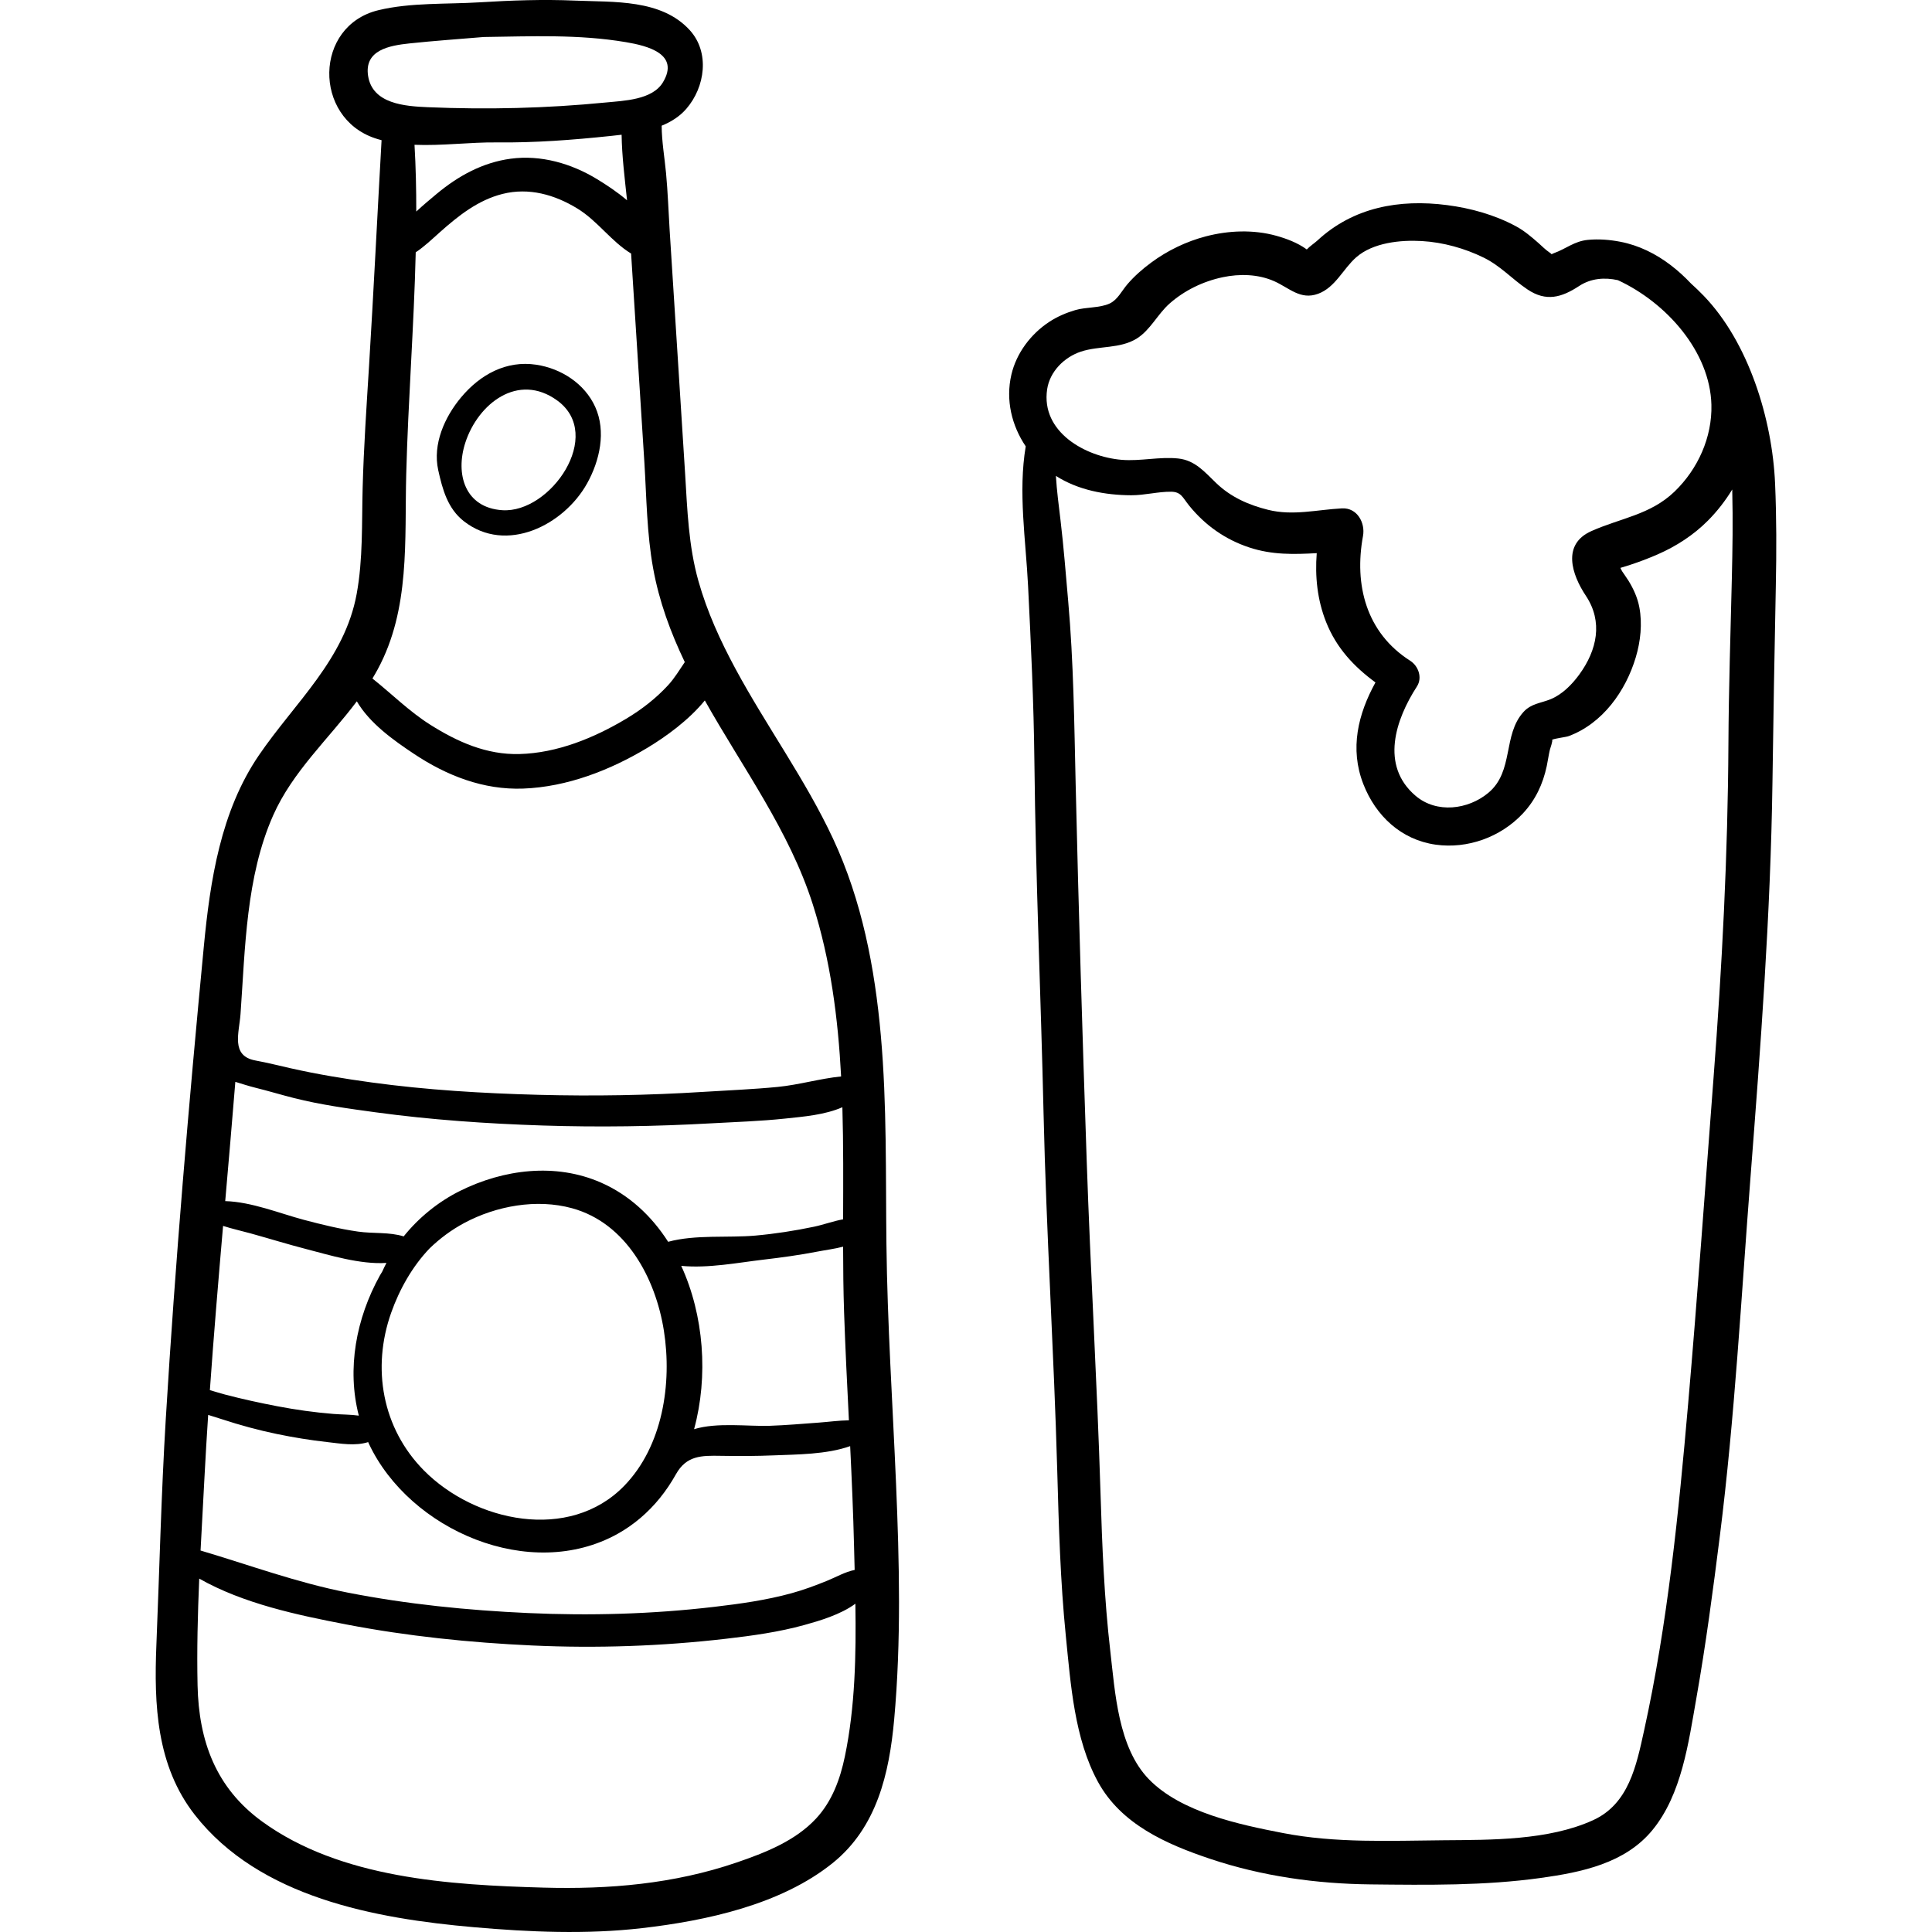 <?xml version="1.0" encoding="iso-8859-1"?>
<!-- Generator: Adobe Illustrator 19.0.0, SVG Export Plug-In . SVG Version: 6.00 Build 0)  -->
<svg version="1.1" id="Capa_1" xmlns="http://www.w3.org/2000/svg" xmlns:xlink="http://www.w3.org/1999/xlink" x="0px" y="0px"
	 viewBox="0 0 512.002 512.002" style="enable-background:new 0 0 512.002 512.002;" xml:space="preserve">
<g>
	<g>
		<path d="M237.462,393.18c-0.899-21.18-2.302-42.339-2.55-63.54c-0.215-18.389,0.149-36.817-1.476-55.157
			c-1.593-17.985-5.014-35.84-12.698-52.283c-7.327-15.677-17.611-29.732-25.813-44.932c-4.013-7.436-7.531-15.124-9.831-23.274
			c-2.634-9.33-2.945-18.915-3.536-28.536c-1.319-21.456-2.757-42.905-4.089-64.36c-0.315-5.07-0.484-10.17-0.961-15.227
			c-0.398-4.221-1.137-8.338-1.159-12.559c2.502-1.014,4.774-2.438,6.555-4.501c4.971-5.757,6.241-14.937,0.895-20.814
			c-7.534-8.282-20.201-7.397-30.34-7.835c-8.484-0.367-16.92-0.066-25.389,0.456c-8.728,0.538-18.222,0.023-26.764,2.077
			c-17.133,4.12-17.342,28.436-0.917,33.944c0.57,0.191,1.148,0.359,1.73,0.514c-1.126,19.949-2.097,39.911-3.321,59.86
			c-0.66,10.758-1.409,21.53-1.694,32.306c-0.247,9.346,0.111,18.831-1.582,28.068c-3.189,17.4-16.344,28.753-25.91,42.762
			c-10.134,14.84-12.923,33.193-14.6,50.712c-3.986,41.651-7.558,83.459-10.084,125.226c-1.205,19.921-1.668,39.866-2.485,59.803
			c-0.65,15.874,0.004,32.053,10.179,45.063c17.138,21.914,47.821,27.485,73.923,29.775c14.757,1.294,29.846,1.951,44.585,0.253
			c17.049-1.964,36.826-6.224,50.512-17.234c11.727-9.434,15.018-23.72,16.319-38.033
			C238.848,434.947,238.344,413.986,237.462,393.18z M224.97,376.398c-2.684,0.039-5.411,0.422-8.038,0.613
			c-4.315,0.314-8.61,0.695-12.938,0.842c-5.814,0.198-13.914-0.972-20.055,0.897c3.822-14.036,2.608-30.179-3.403-43.281
			c7.16,0.698,15.181-0.877,21.683-1.635c4.826-0.563,9.635-1.22,14.407-2.145c2.14-0.415,4.542-0.712,6.805-1.303
			c0.011,5.835,0.067,11.646,0.262,17.406C224.017,357.333,224.497,366.865,224.97,376.398z M97.545,20.086
			c-1.037-6.821,5.633-8.011,10.932-8.576c6.55-0.698,13.139-1.146,19.712-1.704c12.577-0.17,25.144-0.758,37.704,1.368
			c5.685,0.962,14.35,3.118,9.772,10.673c-2.816,4.648-10.35,4.845-15.185,5.32c-15.7,1.54-31.299,1.91-47.072,1.245
			C107.314,28.156,98.678,27.539,97.545,20.086z M166.177,53.084c-2.547-2.169-5.364-4.034-7.907-5.585
			c-6.83-4.168-14.909-6.512-22.92-5.44c-7.452,0.996-13.929,4.569-19.638,9.33c-1.729,1.442-3.599,2.996-5.396,4.673
			c0.004-5.905-0.118-11.792-0.466-17.69c7.245,0.302,14.836-0.711,21.71-0.632c10.174,0.117,20.2-0.647,30.305-1.713
			c0.933-0.098,1.894-0.202,2.87-0.319C164.82,41.446,165.568,47.307,166.177,53.084z M100.098,177.378
			c8.644-16.012,7.095-34.174,7.557-51.725c0.516-19.607,2.048-39.185,2.517-58.792c2.252-1.488,4.269-3.423,6.339-5.269
			c4.918-4.386,10.189-8.587,16.71-10.21c6.964-1.732,13.748,0.199,19.746,3.851c5.383,3.278,9.024,8.764,14.282,11.959
			c0.507,8.051,1.018,16.101,1.536,24.151c0.669,10.386,1.338,20.772,1.982,31.16c0.581,9.381,0.641,18.866,2.328,28.135
			c1.603,8.811,4.627,16.981,8.383,24.826c-1.416,2.083-2.721,4.275-4.427,6.126c-3.247,3.525-7.004,6.432-11.108,8.887
			c-8.498,5.084-18.276,9.093-28.295,9.352c-8.689,0.225-16.364-3.199-23.582-7.745c-5.603-3.529-10.238-8.196-15.368-12.273
			C99.182,179.012,99.652,178.204,100.098,177.378z M63.743,268.71c1.241-17.431,1.445-36.375,8.649-52.626
			c5.138-11.59,14.649-20.211,22.172-30.223c3.419,5.855,9.772,10.345,15.154,13.928c8.666,5.769,18.395,9.588,28.939,9.195
			c11.627-0.434,23.047-4.867,32.931-10.818c4.858-2.925,10.939-7.307,15.197-12.54c9.986,17.785,22.389,34.504,28.621,54.059
			c4.709,14.775,6.684,30.095,7.499,45.583c-5.637,0.569-11.152,2.229-16.839,2.783c-6.541,0.636-13.123,0.895-19.681,1.308
			c-14.544,0.916-29.124,1.164-43.691,0.78c-14.785-0.391-29.604-1.275-44.263-3.283c-7.172-0.982-14.315-2.15-21.378-3.748
			c-3.119-0.705-6.224-1.488-9.37-2.069C61.08,279.817,63.386,273.722,63.743,268.71z M62.366,286.702
			c1.821,0.552,3.638,1.146,5.405,1.582c3.415,0.842,6.781,1.87,10.191,2.729c7.043,1.775,14.335,2.775,21.525,3.754
			c14.696,2.003,29.526,3.023,44.345,3.507c14.911,0.486,29.818,0.251,44.712-0.581c6.484-0.362,12.988-0.565,19.449-1.249
			c5.025-0.532,10.542-0.964,15.247-3.013c0.29,9.892,0.221,19.824,0.194,29.703c-2.594,0.456-5.194,1.436-7.719,1.963
			c-5.129,1.07-10.323,1.882-15.542,2.347c-7.187,0.64-15.851-0.32-23.107,1.644c-4.382-6.847-10.323-12.403-17.784-15.682
			c-12.041-5.292-25.818-3.553-37.389,2.207c-5.705,2.84-10.895,7.037-14.912,12.043c-3.842-1.196-8.073-0.695-12.099-1.271
			c-4.849-0.693-9.62-1.862-14.35-3.116c-6.319-1.675-13.858-4.77-20.846-4.962C60.601,307.774,61.516,297.241,62.366,286.702z
			 M165.426,393.757c-14.544,14.97-39.607,9.569-53.102-4.09c-11.057-11.191-13.845-27.132-8.657-41.783
			c2.183-6.165,5.592-12.255,10.198-17.061c2.729-2.633,5.782-4.903,9.174-6.719c8.465-4.531,19.164-6.484,28.558-3.91
			c14.408,3.949,22.153,18.615,24.34,32.447C178.147,366.627,175.631,383.254,165.426,393.757z M59.117,324.879
			c2.374,0.767,4.841,1.305,7.25,1.971c5.002,1.383,9.956,2.926,14.984,4.22c5.699,1.467,14.141,4.102,21.064,3.613
			c-0.387,0.75-0.76,1.507-1.105,2.276c-0.211,0.358-0.435,0.7-0.639,1.068c-6.293,11.366-8.797,24.693-5.579,37.133
			c-2.201-0.32-4.491-0.269-6.76-0.454c-4.989-0.405-9.937-1.098-14.852-2.039c-4.652-0.89-9.297-1.903-13.878-3.105
			c-1.335-0.351-2.658-0.784-3.984-1.16C56.64,353.883,57.863,339.38,59.117,324.879z M54.188,391.488
			c0.287-5.511,0.617-11.019,0.979-16.524c1.246,0.405,2.491,0.767,3.637,1.145c4.805,1.582,9.664,2.9,14.618,3.927
			c4.394,0.91,8.83,1.629,13.29,2.128c3.62,0.405,7.423,1.099,10.859,0.009c0.067,0.147,0.122,0.297,0.191,0.444
			c10.814,22.95,42.745,36.758,65.917,23.869c4.305-2.395,8.086-5.651,11.187-9.473c1.602-1.975,3.02-4.096,4.261-6.314
			c2.787-4.981,6.756-4.979,11.899-4.887c4.703,0.084,9.386,0.071,14.087-0.124c6.063-0.252,13.932-0.223,20.19-2.447
			c0.429,8.885,0.819,17.772,1.033,26.666c0.049,2.033,0.103,4.084,0.156,6.144c-2.569,0.523-4.823,1.863-7.319,2.878
			c-3.078,1.252-6.146,2.397-9.353,3.28c-6.738,1.856-13.668,2.819-20.597,3.632c-16.354,1.918-32.842,2.381-49.287,1.635
			c-16.015-0.726-32.099-2.339-47.84-5.428c-13.383-2.626-26-7.301-38.945-11.141C53.479,404.411,53.853,397.928,54.188,391.488z
			 M223.901,465.475c-1.253,6.011-3.37,11.849-7.602,16.425c-5.532,5.98-13.578,9.119-21.126,11.699
			c-16.565,5.663-33.776,7.135-51.175,6.642c-24.767-0.702-53.751-2.42-74.533-17.518c-12.238-8.891-16.785-21.258-17.107-36.074
			c-0.203-9.382,0.035-18.844,0.442-28.299c11.694,6.639,26.05,9.663,38.97,12.147c16.212,3.117,32.814,4.822,49.297,5.577
			c17.154,0.786,34.316,0.185,51.374-1.79c6.956-0.805,13.956-1.768,20.715-3.64c3.954-1.095,9.597-2.737,13.529-5.641
			C226.901,438.586,226.62,452.427,223.901,465.475z"/>
	</g>
</g>
<g>
	<g>
		<path d="M157.743,107.842c-2.791-6.182-9.031-10.193-15.627-11.187c-7.962-1.199-14.867,2.613-19.907,8.633
			c-4.383,5.236-7.593,12.425-6.072,19.307c1.127,5.102,2.501,10.181,6.789,13.533c11.241,8.788,26.513,1.031,32.662-10.018
			C158.938,122.091,160.683,114.354,157.743,107.842z M133.127,135.211c-9.893-0.641-12.531-9.532-9.803-17.919
			c3.339-10.266,13.95-18.69,24.336-11.166C160.274,115.265,145.891,136.038,133.127,135.211z"/>
	</g>
</g>
<g>
	<g>
		<path d="M470.416,128.127c-0.744-17.091-7.022-37.408-18.917-49.744c-1.077-1.116-2.202-2.202-3.365-3.248
			c-1.671-1.768-3.461-3.406-5.366-4.862c-3.93-3.005-8.44-5.253-13.323-6.197c-2.831-0.547-5.799-0.789-8.674-0.503
			c-3.592,0.358-5.777,2.381-8.991,3.529c-0.286,0.102-0.462,0.197-0.575,0.281c-0.111-0.13-0.298-0.296-0.622-0.512
			c-1.043-0.698-1.958-1.665-2.901-2.488c-1.878-1.639-3.726-3.225-5.93-4.414c-5.622-3.033-11.974-4.802-18.28-5.617
			c-12.667-1.636-24.839,0.582-34.342,9.382c-0.665,0.615-2.026,1.537-2.822,2.376c-0.062-0.044-0.111-0.079-0.178-0.127
			c-2.265-1.64-5.256-2.769-7.934-3.509c-6.055-1.674-12.625-1.409-18.668,0.172c-5.173,1.353-10.139,3.754-14.432,6.926
			c-2.296,1.696-4.442,3.565-6.305,5.732c-1.567,1.823-2.589,4.126-4.717,5.127c-2.597,1.221-6.3,0.92-9.1,1.745
			c-2.426,0.715-4.803,1.733-6.919,3.125c-4.88,3.208-8.701,8.269-10.032,13.992c-1.564,6.721,0.092,13.496,3.805,19
			c-2.044,12.084,0.023,24.873,0.621,36.987c0.767,15.527,1.504,30.9,1.673,46.451c0.339,31.122,1.721,62.27,2.433,93.389
			c0.722,31.562,2.744,63.074,3.625,94.629c0.409,14.631,0.812,29.282,2.28,43.853c1.282,12.72,2.266,27.19,8.522,38.631
			c6.138,11.227,18.128,16.499,29.744,20.388c13.722,4.595,28.107,6.611,42.542,6.765c14.986,0.16,30.17,0.367,45.042-1.709
			c10.784-1.505,22.349-3.839,29.613-12.702c7.76-9.469,9.551-23.165,11.611-34.813c2.531-14.311,4.444-28.78,6.255-43.198
			c3.946-31.406,5.648-63.031,8.082-94.576c2.699-34.974,5.35-69.904,5.848-104.997c0.246-17.382,0.531-34.749,0.893-52.129
			C470.797,146.22,470.809,137.164,470.416,128.127z M277.504,103.169c0.699-4.708,4.542-8.526,8.942-9.983
			c4.839-1.603,10.4-0.702,14.845-3.491c3.553-2.229,5.498-6.442,8.618-9.213c3.962-3.519,8.939-5.922,14.115-7.014
			c4.506-0.951,9.415-0.832,13.674,1.062c3.993,1.776,6.928,5.06,11.635,3.319c4.564-1.688,6.604-6.614,10.08-9.664
			c4.447-3.902,11.775-4.64,17.444-4.301c5.609,0.335,11.308,1.921,16.344,4.392c4.503,2.209,7.523,5.697,11.623,8.443
			c4.921,3.295,9.012,2.128,13.654-0.918c3.147-2.065,6.771-2.334,10.288-1.554c12.866,5.967,24.407,18.928,24.776,33.016
			c0.226,8.634-3.592,17.066-9.777,23.02c-6.408,6.167-14.345,7.016-22.068,10.479c-7.809,3.502-5.183,11.478-1.41,17.147
			c4.556,6.847,2.982,14.37-1.786,20.882c-1.925,2.629-4.478,5.224-7.533,6.488c-2.606,1.079-5.167,1.143-7.202,3.37
			c-5.593,6.118-2.494,15.757-9.345,21.465c-5.372,4.476-13.711,5.514-19.269,0.789c-9.46-8.043-5.293-20.263,0.346-28.98
			c1.504-2.324,0.402-5.425-1.789-6.821c-11.652-7.43-14.888-20.097-12.499-33.064c0.639-3.471-1.538-7.527-5.573-7.315
			c-6.595,0.345-12.994,2.024-19.551,0.393c-5.198-1.293-9.89-3.361-13.791-7.11c-3.063-2.944-5.591-6.02-10.055-6.501
			c-4.905-0.529-10.002,0.763-14.985,0.354C287.698,121.072,275.818,114.526,277.504,103.169z M458.96,153.172
			c-0.346,14.628-0.834,29.24-0.909,43.873c-0.151,29.574-1.688,59.125-3.945,88.609c-2.206,28.811-4.233,57.654-6.738,86.439
			c-2.509,28.828-5.442,58.263-11.675,86.558c-2.044,9.277-4.048,19.417-13.529,23.729c-11.811,5.372-26.94,5.205-39.654,5.312
			c-14.187,0.12-28.489,0.801-42.494-1.911c-11.579-2.242-27.01-5.479-35.544-14.259c-8.166-8.401-8.961-23.007-10.233-33.973
			c-1.61-13.882-2.16-27.858-2.59-41.818c-0.905-29.383-2.659-58.725-3.662-88.104c-1.134-33.207-2.152-66.469-2.925-99.687
			c-0.379-16.279-0.545-32.423-1.983-48.658c-0.632-7.135-1.179-14.276-2.029-21.389c-0.469-3.922-0.988-7.845-1.229-11.776
			c5.883,3.767,13.078,5.11,19.982,5.133c3.535,0.012,7.067-0.974,10.556-0.937c2.693,0.029,3.057,1.569,4.822,3.738
			c4.205,5.169,9.499,8.905,15.827,11.012c6.124,2.039,11.915,1.857,17.94,1.531c-0.481,6.179,0.144,12.373,2.482,18.251
			c2.754,6.925,7.391,11.818,13.08,16.012c-4.596,8.345-6.883,17.532-3.21,26.942c3.288,8.426,10.046,14.768,19.163,16.046
			c8.447,1.185,17.202-1.989,23.047-8.195c3.39-3.6,5.377-7.834,6.396-12.644c0.302-1.425,0.488-2.87,0.821-4.29
			c0.08-0.34,0.859-2.476,0.592-2.684c1.031-0.396,3.65-0.676,4.407-0.958c8.99-3.347,15.107-11.936,17.774-20.885
			c1.258-4.221,1.766-8.901,0.942-13.255c-0.479-2.53-1.54-4.875-2.888-7.057c-0.516-0.836-1.118-1.613-1.646-2.441
			c-0.177-0.279-0.336-0.605-0.485-0.94c0.869-0.262,1.738-0.525,2.6-0.808c2.464-0.81,4.889-1.725,7.265-2.766
			c4.936-2.162,9.509-5.111,13.32-8.944c2.457-2.471,4.627-5.257,6.451-8.258c0.003,0.164,0.004,0.331,0.008,0.493
			C459.26,137.865,459.141,145.518,458.96,153.172z"/>
	</g>
</g>
<g>
</g>
<g>
</g>
<g>
</g>
<g>
</g>
<g>
</g>
<g>
</g>
<g>
</g>
<g>
</g>
<g>
</g>
<g>
</g>
<g>
</g>
<g>
</g>
<g>
</g>
<g>
</g>
<g>
</g>
</svg>
